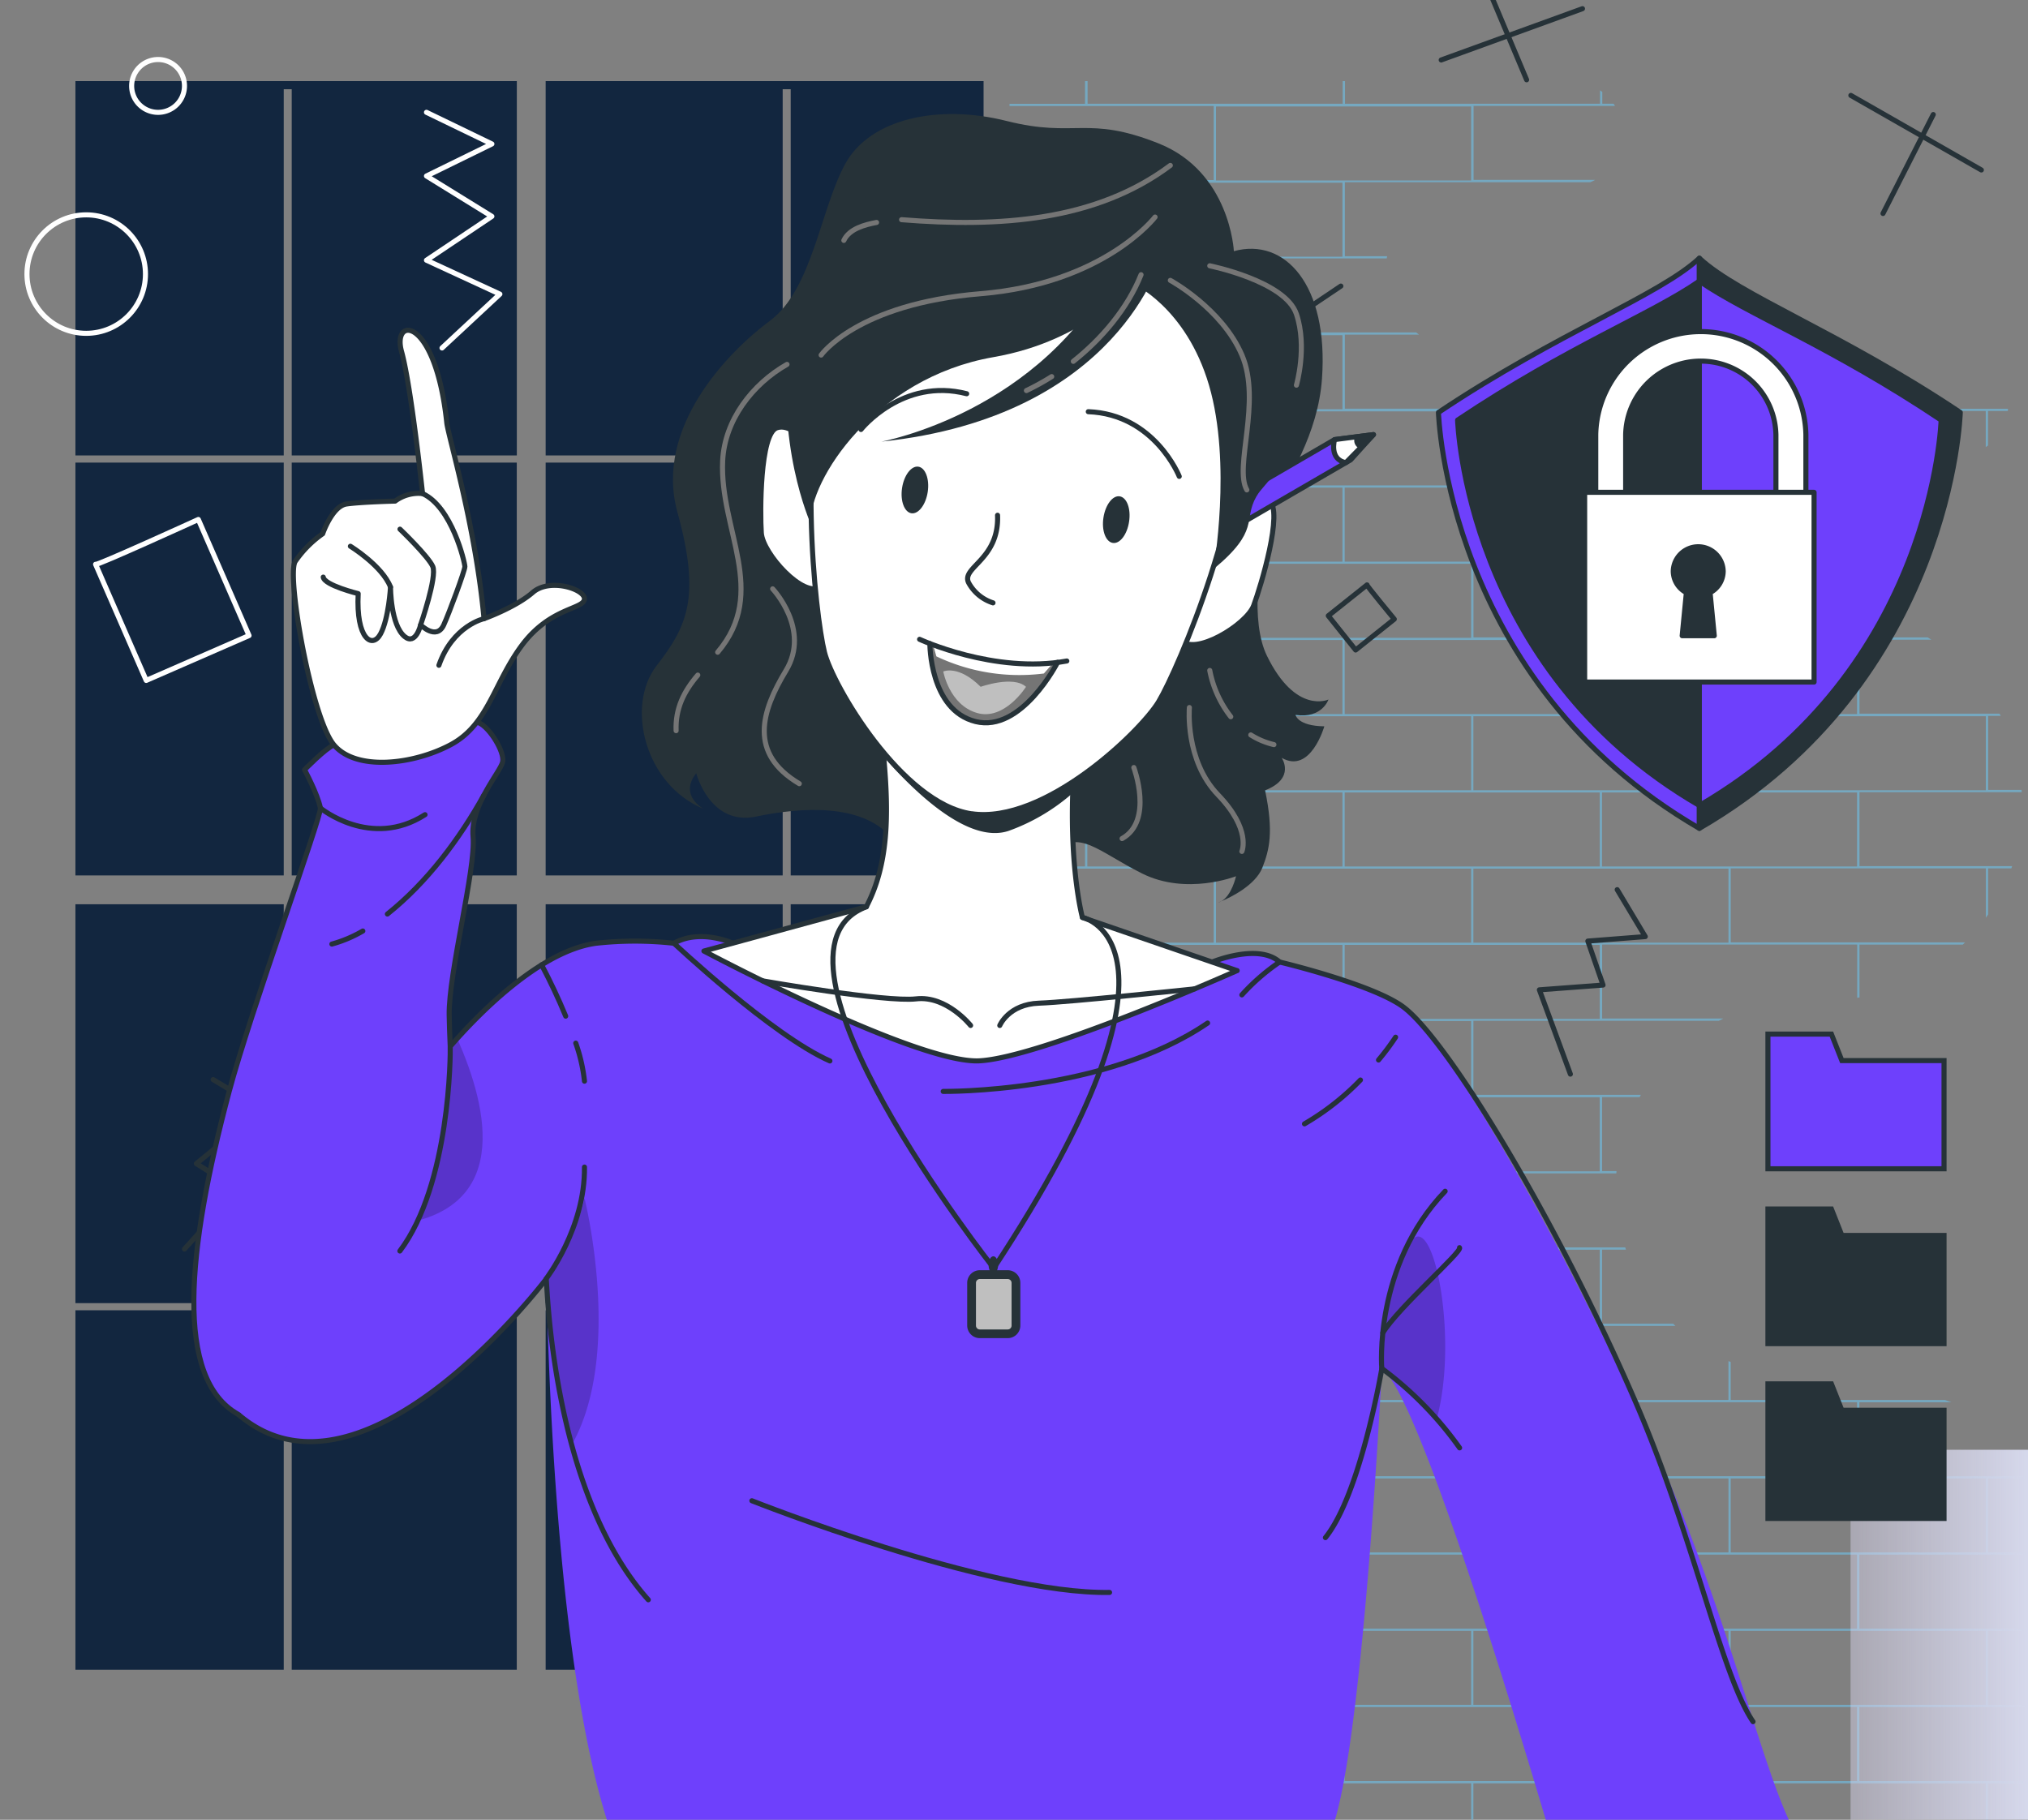 <svg xmlns="http://www.w3.org/2000/svg" xmlns:xlink="http://www.w3.org/1999/xlink" width="400" height="359" viewBox="0 0 400 359">
  <rect x="0" y="0" width="400" height="359" fill="#808080" stroke="none"/>
  <defs>
    <clipPath id="clip-path">
      <rect id="Rectángulo_388535" data-name="Rectángulo 388535" width="400" height="359" transform="translate(180 10577)" fill="#fff"/>
    </clipPath>
    <linearGradient id="linear-gradient" y1="0.488" x2="0.89" y2="0.487" gradientUnits="objectBoundingBox">
      <stop offset="0" stop-color="#e8e4ff" stop-opacity="0.471"/>
      <stop offset="1" stop-color="#e5e8ff"/>
    </linearGradient>
  </defs>
  <g id="Enmascarar_grupo_1090668" data-name="Enmascarar grupo 1090668" transform="translate(-180 -10577)" clip-path="url(#clip-path)">
    <g id="_22917188086832_Convertido_" data-name="22917188086832 [Convertido]" transform="translate(195 10671.001)">
      <g id="Desk" transform="translate(10.785 375.942)">
        <path id="Trazado_818347" data-name="Trazado 818347" d="M365.331,439.772c0,.12-78.969.222-176.352.222s-176.369-.1-176.369-.222,78.952-.222,176.369-.222S365.331,439.653,365.331,439.772Z" transform="translate(-12.61 -439.55)" fill="#263238"/>
      </g>
      <g id="Character" transform="translate(24.281 -3.047)">
        <g id="Grupo_1072210" data-name="Grupo 1072210" transform="translate(159.834 -74.953)" opacity="0.84">
          <path id="Trazado_827885" data-name="Trazado 827885" d="M42.867,55.033V59.5H27.97v.438H68.246v14.6H27.97v.45h14.9v14.6H27.97v.438H68.246v14.6H27.97v.438h14.9v14.6H27.97v.438H68.246v14.6H27.97v.45h14.9v14.6H27.97v.45H68.246v14.6H27.97v.45h14.9v14.6H27.97v.438H68.246v14.6H27.97v.45h14.9v14.6H27.97v.438H68.246v14.6H27.97v.438h14.9v14.6H27.97v.45H68.246v14.6H27.97v.45h14.9v14.6H27.97v.45H68.246v14.6H27.97v.45h14.9v14.6H27.97v.438H68.246v14.6H27.97v.45h14.9v14.6H27.97v.45H68.246v14.6H27.97v.45h14.9v14.6H27.97v.438H68.246v14.6H27.97v.438h14.9v14.6H27.97v.45H68.246v14.6H27.97v.45h14.9v14.6H27.97v.438H68.246v14.6H27.97v.45h14.9v14.6H27.97v.45H68.246v14.6H27.97v.438h14.9v14.6H27.97v.438H68.246V486.3h.438V481.11H119V486.3h.438V481.11h50.32V486.3h.438V481.11h44.091c.4-.15.8-.288,1.2-.438h-19.9v-14.6h44.954c.175-.15.35-.3.525-.438h-20.1v-14.6h33.91c.113-.15.213-.3.325-.45h-8.856v-14.6h17.636c.075-.15.138-.3.213-.45H220.97v-14.6h48.544c.038-.15.088-.3.125-.438h-23.29v-14.6h25.792c0-.15.025-.3.038-.45h-.45v-14.6h.388l-.038-.45H246.349v-14.6h23.115a4.464,4.464,0,0,0-.125-.438H220.958v-14.6h42.928c-.075-.15-.138-.3-.213-.438H246.337v-14.6h8.393l-.338-.45H220.97V330.7h19.35c-.175-.15-.363-.3-.55-.45H195.591v-14.6h18.162l-1.276-.45H170.213v-7.492a4.668,4.668,0,0,1-.438-.2v7.68h-50.32v-14.6H159.33c-.163-.15-.313-.288-.463-.438H144.846v-14.6h4.716l-.15-.45H119.467v-14.6H147.66c0-.15.025-.3.038-.45h-2.852v-14.6h7.4c.088-.15.163-.3.25-.45H119.467v-14.6h48.394l.9-.45h-23.9v-14.6h50.308v10.507l.45-.075V225.368h20.376c.15-.15.3-.3.45-.438H170.225v-14.6h50.32v9.731l.45-.638v-9.093h4.578c.05-.15.1-.3.15-.438H195.616V195.3h32c0-.15-.013-.3-.025-.45H221v-14.6h2.477a4.882,4.882,0,0,0-.238-.438H195.616v-14.6h14.172l-.713-.45H170.237v-6.579c-.15-.063-.3-.113-.438-.175v6.754h-50.32v-14.6h42.315l-.188-.45H144.859v-14.6h18.662c.113-.15.225-.3.35-.45H119.479v-14.6H169.8v10.157c.15-.063.3-.125.438-.175v-9.981h25.542c.025-.15.038-.3.05-.438h-.213v-3.2a9.311,9.311,0,0,0-.45-1.451v4.653H144.858V108.355h-.438v11.282H94.113v-14.6h14.634c-.188-.15-.375-.288-.563-.438H68.734v-14.6h33.659c.013-.15.038-.3.063-.438H94.113v-14.6h48.431c.325-.138.625-.288.938-.45H119.5v-14.6H147.4c-.1-.15-.188-.3-.288-.438h-2.226V57.159c-.15-.113-.288-.213-.438-.325v2.652H94.138V55.02h-.45v4.465H43.367V55.02h-.45ZM204.3,120.1c-.025-.15-.038-.3-.05-.438h20.663a2.464,2.464,0,0,1-.05.438h-3.89v6.8c-.15.113-.3.225-.45.325V120.1H204.285ZM43.317,466h50.32v14.6H43.317V466Zm50.758,0h50.308v14.6H94.076V466Zm50.758,0h50.308v14.6H144.833V466ZM68.7,450.965h50.32v14.6H68.7v-14.6Zm50.758,0h50.32v14.6h-50.32v-14.6Zm50.758,0h50.32v14.6h-50.32v-14.6ZM43.318,435.93h50.32v14.6H43.318v-14.6Zm50.758,0h50.308v14.6H94.076v-14.6Zm50.758,0h50.308v14.6H144.834v-14.6Zm50.758,0h50.32v14.6h-50.32v-14.6ZM68.7,420.9h50.32v14.6H68.7V420.9Zm50.758,0h50.32v14.6h-50.32V420.9Zm50.758,0h50.32v14.6h-50.32V420.9ZM43.318,405.861h50.32v14.6H43.318v-14.6Zm50.758,0h50.308v14.6H94.076v-14.6Zm50.758,0h50.308v14.6H144.834v-14.6Zm50.758,0h50.32v14.6h-50.32v-14.6ZM68.7,390.826h50.32v14.6H68.7v-14.6Zm50.758,0h50.32v14.6h-50.32v-14.6Zm50.758,0h50.32v14.6h-50.32v-14.6Zm50.758,0h50.308v14.6h-50.32v-14.6h0ZM43.318,375.779h50.32v14.6H43.318v-14.6Zm50.758,0h50.308v14.6H94.076v-14.6Zm50.758,0h50.308v14.6H144.834v-14.6Zm50.758,0h50.32v14.6h-50.32v-14.6ZM68.7,360.744h50.32v14.6H68.7v-14.6Zm50.758,0h50.32v14.6h-50.32v-14.6Zm50.758,0h50.32v14.6h-50.32v-14.6Zm-126.9-15.035h50.32v14.6H43.318v-14.6Zm50.758,0h50.308v14.6H94.076v-14.6Zm50.758,0h50.308v14.6H144.834v-14.6Zm50.758,0h50.32v14.6h-50.32v-14.6ZM68.7,330.674h50.32v14.6H68.7v-14.6Zm50.758,0h50.32v14.6h-50.32v-14.6Zm50.758,0h50.32v14.6h-50.32v-14.6ZM43.318,315.64h50.32v14.6H43.318v-14.6Zm50.758,0h50.308v14.6H94.076v-14.6Zm50.758,0h50.308v14.6H144.834v-14.6ZM68.7,300.592h50.32v14.6H68.7v-14.6ZM43.318,285.558h50.32v14.6H43.318v-14.6Zm50.758,0h50.308v14.6H94.076v-14.6ZM68.7,270.523h50.32v14.6H68.7v-14.6ZM43.318,255.488h50.32v14.6H43.318v-14.6Zm50.758,0h50.308v14.6H94.076v-14.6ZM68.7,240.453h50.32v14.6H68.7v-14.6ZM43.318,225.418h50.32v14.6H43.318v-14.6Zm50.758,0h50.308v14.6H94.076v-14.6ZM68.7,210.384h50.32v14.6H68.7v-14.6Zm50.758,0h50.32v14.6h-50.32v-14.6ZM43.318,195.349h50.32v14.6H43.318v-14.6Zm50.758,0h50.308v14.6H94.076v-14.6Zm50.758,0h50.308v14.6H144.834v-14.6ZM68.7,180.314h50.32v14.6H68.7v-14.6Zm50.758,0h50.32v14.6h-50.32v-14.6Zm50.758,0h50.32v14.6h-50.32v-14.6Zm-126.9-15.035h50.32v14.6H43.318v-14.6Zm50.758,0h50.308v14.6H94.076v-14.6Zm50.758,0h50.308v14.6H144.834v-14.6ZM68.7,150.245h50.32v14.6H68.7v-14.6ZM43.318,135.21h50.32v14.6H43.318v-14.6Zm50.758,0h50.308v14.6H94.076v-14.6ZM68.7,120.175h50.32v14.6H68.7v-14.6ZM43.318,105.14h50.32v14.6H43.318v-14.6Zm0-30.082h50.32v14.6H43.318v-14.6ZM68.7,60.023h50.32v14.6H68.7Z" transform="translate(-27.97 -55.02)" fill="#73afcc" fill-rule="evenodd"/>
          <rect id="Rectángulo_387137" data-name="Rectángulo 387137" width="39" height="179" transform="translate(165.885 269.999)" fill="url(#linear-gradient)"/>
        </g>
      </g>
      <g id="Grupo_1084884" data-name="Grupo 1084884" transform="translate(-0.123 -78)">
        <rect id="Rectángulo_375513" data-name="Rectángulo 375513" width="41.088" height="81.441" transform="translate(0 75.257)" fill="#12263f"/>
        <rect id="Rectángulo_375514" data-name="Rectángulo 375514" width="44.39" height="81.441" transform="translate(42.662 75.257)" fill="#12263f"/>
        <rect id="Rectángulo_375515" data-name="Rectángulo 375515" width="44.39" height="78.687" transform="translate(42.662 162.385)" fill="#12263f"/>
        <path id="Trazado_818258" data-name="Trazado 818258" d="M108.44,73.846h46.75V1.6h1.582V73.846h38.043V0H108.44Z" transform="translate(-15.692)" fill="#12263f"/>
        <rect id="Rectángulo_375516" data-name="Rectángulo 375516" width="38.043" height="81.441" transform="translate(141.08 75.257)" fill="#12263f"/>
        <rect id="Rectángulo_375517" data-name="Rectángulo 375517" width="38.043" height="78.687" transform="translate(141.08 162.385)" fill="#12263f"/>
        <rect id="Rectángulo_375518" data-name="Rectángulo 375518" width="41.088" height="78.687" transform="translate(0 162.385)" fill="#12263f"/>
        <rect id="Rectángulo_375519" data-name="Rectángulo 375519" width="46.75" height="78.687" transform="translate(92.748 162.385)" fill="#12263f"/>
        <rect id="Rectángulo_375520" data-name="Rectángulo 375520" width="41.088" height="70.912" transform="translate(0 242.483)" fill="#12263f"/>
        <rect id="Rectángulo_375521" data-name="Rectángulo 375521" width="38.043" height="70.912" transform="translate(141.08 242.483)" fill="#12263f"/>
        <path id="Trazado_818259" data-name="Trazado 818259" d="M41.088,73.846V1.6h1.574V73.846h44.4V0H0V73.846Z" fill="#12263f"/>
        <rect id="Rectángulo_375522" data-name="Rectángulo 375522" width="46.75" height="70.912" transform="translate(92.748 242.483)" fill="#12263f"/>
        <rect id="Rectángulo_375523" data-name="Rectángulo 375523" width="44.39" height="70.912" transform="translate(42.662 242.483)" fill="#12263f"/>
        <rect id="Rectángulo_375524" data-name="Rectángulo 375524" width="46.75" height="81.441" transform="translate(92.748 75.257)" fill="#12263f"/>
      </g>
    </g>
    <g id="_4264701" data-name="4264701" transform="translate(98.968 10391.982)">
      <g id="Doodles" transform="translate(35.398 151.549)">
        <g id="Grupo_1096518" data-name="Grupo 1096518" transform="translate(0)">
          <path id="Trazado_837290" data-name="Trazado 837290" d="M44.135,269.522,32.49,244.72H75.421Z" transform="translate(-32.49 -97.718)" fill="none" stroke="#263238" stroke-linecap="round" stroke-linejoin="round" stroke-width="1"/>
          <path id="Trazado_837291" data-name="Trazado 837291" d="M182.154,136.79l5.38,14.465-24.094-2Z" transform="translate(14.916 -136.79)" fill="none" stroke="#263238" stroke-linecap="round" stroke-linejoin="round" stroke-width="1"/>
          <path id="Trazado_837292" data-name="Trazado 837292" d="M181.75,27.75l12.9,6.238-12.9,6.32,12.9,7.968-12.9,8.649,14.478,6.687L184.815,74.236" transform="translate(-51.997 27.879)" fill="none" stroke="#fff" stroke-linecap="round" stroke-linejoin="round" stroke-width="1"/>
          <circle id="Elipse_11089" data-name="Elipse 11089" cx="11.686" cy="11.686" r="11.686" transform="translate(50.953 75.853)" fill="none" stroke="#fff" stroke-linecap="round" stroke-linejoin="round" stroke-width="1"/>
          <g id="Grupo_1096620" data-name="Grupo 1096620" transform="translate(0 -80)">
            <line id="Línea_3975" data-name="Línea 3975" x2="25.742" y2="14.71" transform="translate(410.692 132.292)" fill="none" stroke="#263238" stroke-linecap="round" stroke-linejoin="round" stroke-width="1"/>
            <line id="Línea_3976" data-name="Línea 3976" x1="9.915" y2="19.518" transform="translate(417.034 136.065)" fill="none" stroke="#263238" stroke-linecap="round" stroke-linejoin="round" stroke-width="1"/>
          </g>
          <line id="Línea_3977" data-name="Línea 3977" x1="27.867" y2="10.12" transform="translate(329.893 35.181)" fill="none" stroke="#263238" stroke-linecap="round" stroke-linejoin="round" stroke-width="1"/>
          <line id="Línea_3978" data-name="Línea 3978" x1="8.485" y1="20.185" transform="translate(338.256 29.025)" fill="none" stroke="#263238" stroke-linecap="round" stroke-linejoin="round" stroke-width="1"/>
          <path id="Trazado_837294" data-name="Trazado 837294" d="M101.13,241.039c-.191.5,20.267-8.84,20.267-8.84l10,22.9-20.28,8.853-9.984-22.9Z" transform="translate(-36.642 -96.25)" fill="none" stroke="#fff" stroke-linecap="round" stroke-linejoin="round" stroke-width="1"/>
          <path id="Trazado_837295" data-name="Trazado 837295" d="M309.227,216.17c-.218-.027,5.394,6.756,5.394,6.756l-7.627,6.088-5.393-6.756,7.641-6.088Z" transform="translate(6.024 -67.316)" fill="none" stroke="#263238" stroke-linecap="round" stroke-linejoin="round" stroke-width="1"/>
          <path id="Trazado_837296" data-name="Trazado 837296" d="M35.259,170.9a5.21,5.21,0,1,1-5.2-5.217A5.2,5.2,0,0,1,35.259,170.9Z" transform="translate(46.761 -120.471)" fill="none" stroke="#fff" stroke-linecap="round" stroke-linejoin="round" stroke-width="1"/>
          <path id="Trazado_837298" data-name="Trazado 837298" d="M316.68,262.32l5.543,9.262-11.332.885,3,8.676-12.558.94,6.115,16.63" transform="translate(47.926 -53.346)" fill="none" stroke="#263238" stroke-linecap="round" stroke-linejoin="round" stroke-width="1"/>
          <path id="Trazado_837299" data-name="Trazado 837299" d="M98.362,317.73l9.779,5.9L95.053,334.306l8.2,5.176L92.71,351.154" transform="translate(-10.69 -71.287)" fill="none" stroke="#263238" stroke-linecap="round" stroke-linejoin="round" stroke-width="1"/>
          <path id="Trazado_837300" data-name="Trazado 837300" d="M306.479,107.144l-8.049-8.09,15.3-7.178-6.687-7.014L320.1,76.09" transform="translate(-9.996 13.817)" fill="none" stroke="#263238" stroke-linecap="round" stroke-linejoin="round" stroke-width="1"/>
          <g id="Grupo_1096621" data-name="Grupo 1096621" transform="translate(246.463 15.932)">
            <path id="Trazado_837424" data-name="Trazado 837424" d="M134.351,68.47C126.487,75.8,106.36,83.2,82.89,98.9c0,0,1.466,53.056,51.461,82.052Z" fill="#6e40fc" stroke="#263238" stroke-linecap="round" stroke-linejoin="round" stroke-width="1"/>
            <path id="Trazado_837425" data-name="Trazado 837425" d="M163.25,68.47C171.114,75.8,191.241,83.2,214.711,98.9c0,0-1.466,53.056-51.461,82.052Z" transform="translate(-28.899)" fill="#263238" stroke="#263238" stroke-linecap="round" stroke-linejoin="round" stroke-width="1"/>
            <path id="Trazado_837426" data-name="Trazado 837426" d="M136.473,75.53c-9.49,6.59-25.942,12.865-47.683,27.415,0,0,1.358,49.162,47.683,76.033,46.325-26.871,47.689-76.033,47.689-76.033C162.415,88.4,146.04,82.12,136.473,75.53Z" transform="translate(-2.122 -2.539)" fill="#263238" stroke="#263238" stroke-linecap="round" stroke-linejoin="round" stroke-width="1"/>
            <path id="Trazado_837427" data-name="Trazado 837427" d="M210.929,102.945C189.182,88.4,172.807,82.12,163.24,75.53V178.984c46.325-26.87,47.689-76.033,47.689-76.033Z" transform="translate(-28.895 -2.539)" fill="#6e40fc" stroke="#263238" stroke-linecap="round" stroke-linejoin="round" stroke-width="1"/>
            <g id="Grupo_1096543" data-name="Grupo 1096543" transform="translate(111.726 82.987)">
              <path id="Trazado_837428" data-name="Trazado 837428" d="M169.833,130.709H134.292a2.921,2.921,0,0,1-2.952-2.895V111.427a20.727,20.727,0,0,1,41.446,0v16.387A2.925,2.925,0,0,1,169.833,130.709Zm-32.589-5.783h29.631v-13.5a14.822,14.822,0,0,0-29.637,0v13.5Z" transform="translate(-129.15 -91.14)" fill="#fff" stroke="#263238" stroke-linecap="round" stroke-linejoin="round" stroke-width="1"/>
              <rect id="Rectángulo_388549" data-name="Rectángulo 388549" width="45.25" height="37.43" transform="translate(0 31.673)" fill="#fff" stroke="#263238" stroke-linecap="round" stroke-linejoin="round" stroke-width="1"/>
              <path id="Trazado_837429" data-name="Trazado 837429" d="M165.059,162.162a4.926,4.926,0,0,0-9.849,0,4.805,4.805,0,0,0,2.587,4.246l-.826,8.5H163.3l-.826-8.5a4.8,4.8,0,0,0,2.587-4.246Z" transform="translate(-137.734 -114.947)" fill="#263238" stroke="#263238" stroke-linecap="round" stroke-linejoin="round" stroke-width="1"/>
            </g>
          </g>
          <g id="Grupo_1096622" data-name="Grupo 1096622" transform="translate(394.338 237.469)">
            <path id="Trazado_837586" data-name="Trazado 837586" d="M169.68,286h34.735V264.654H184.263L182.2,259.43H169.68Z" transform="translate(-169.68 -259.43)" fill="#6e40fc" stroke="#263238" stroke-miterlimit="10" stroke-width="1"/>
            <path id="Trazado_837587" data-name="Trazado 837587" d="M169.68,305.933h34.735V284.587H184.263L182.2,279.38H169.68Z" transform="translate(-169.68 -244.87)" fill="#263238" stroke="#263238" stroke-miterlimit="10" stroke-width="1"/>
            <path id="Trazado_837588" data-name="Trazado 837588" d="M169.68,325.873h34.735V304.527H184.263L182.2,299.32H169.68Z" transform="translate(-169.68 -230.317)" fill="#263238" stroke="#263238" stroke-miterlimit="10" stroke-width="1"/>
          </g>
        </g>
      </g>
      <g id="Character-2" data-name="Character" transform="translate(119.266 207.518)">
        <g id="Grupo_1096539" data-name="Grupo 1096539">
          <g id="Grupo_1096530" data-name="Grupo 1096530" transform="translate(6.871 162.263)">
            <path id="Trazado_837335" data-name="Trazado 837335" d="M329.927,520.9c6.96-8.622,11.128-93.369,11.128-93.369C350.221,434.073,379.39,537.2,379.39,537.2a121.671,121.671,0,0,0,22.759-5.68,92.838,92.838,0,0,0,21.506-10.664c-6.618-9.759-12.648-39.806-26.76-73.012-17.259-40.611-43-85.127-51.538-91.581-5.966-4.508-24.448-8.908-24.448-8.908-4.195-3.786-13.307,0-13.307,0-49.359,12.558-94.524-3.7-94.524-3.7s-6.4-2.956-11.645,0a69.91,69.91,0,0,0-15.363,0c-11.3,1.553-23.645,14.465-28.738,20.335-1.525,1.757-43.38,50.245-43.38,50.245s-1.457,19.776,1.607,22.392c24.53,21.016,60.678-26.736,60.678-26.736.232.1.79,101.6,20.144,123.279,0,0,13.715,6.265,67.052,1.362,52.914-4.862,66.534-13.62,66.534-13.62Z" transform="translate(-113.606 -342.336)" fill="#6e40fc"/>
            <g id="Grupo_1096529" data-name="Grupo 1096529" transform="translate(17.222 20.096)">
              <path id="Trazado_837336" data-name="Trazado 837336" d="M140.347,394.041c-8.213.722-12.462-1.239-14.1-4.726h0c11.822-13.688,25.619-29.678,26.478-30.673.409-.477.872-.994,1.362-1.553C160.219,370.819,165.313,391.862,140.347,394.041Z" transform="translate(-126.25 -357.09)" opacity="0.2"/>
              <path id="Trazado_837337" data-name="Trazado 837337" d="M164.613,428.929a166.5,166.5,0,0,1-5.053-32.77s5.938-7.777,7.586-15.949C167.146,380.21,174.855,410.951,164.613,428.929Z" transform="translate(-114.191 -348.72)" opacity="0.2"/>
              <path id="Trazado_837338" data-name="Trazado 837338" d="M291.418,421.791a65.018,65.018,0,0,0-10.828-9.983s.586-19.518,6.034-25.429c4.386-4.753,9.057,19.926,4.794,35.412Z" transform="translate(-70.377 -346.703)" opacity="0.2"/>
            </g>
          </g>
          <path id="Trazado_837339" data-name="Trazado 837339" d="M272.43,438.259c6.96-8.622,11.128-33.369,11.128-33.369a69.9,69.9,0,0,1,15.336,15.663" transform="translate(-49.238 -157.427)" fill="none" stroke="#263238" stroke-linecap="round" stroke-linejoin="round" stroke-width="1"/>
          <path id="Trazado_837340" data-name="Trazado 837340" d="M414.269,497.21c-6.263-9.235-11.649-36.27-22.935-62.518-15.288-35.556-37.081-71.7-45.985-78.43-5.966-4.508-24.448-8.908-24.448-8.908-4.195-3.786-13.307,0-13.307,0-49.359,12.558-94.524-3.7-94.524-3.7s-6.4-2.956-11.645,0a69.911,69.911,0,0,0-15.364,0c-11.3,1.553-23.645,14.465-28.738,20.335-1.525,1.757-43.38,50.245-43.38,50.245s-1.457,19.776,1.607,22.392c24.53,21.016,60.678-26.736,60.678-26.736.232.1.79,41.6,20.144,63.279" transform="translate(-106.739 -180.072)" fill="none" stroke="#263238" stroke-linecap="round" stroke-linejoin="round" stroke-width="1"/>
          <g id="Grupo_1096531" data-name="Grupo 1096531" transform="translate(88.364)">
            <path id="Trazado_837341" data-name="Trazado 837341" d="M257.534,337.22c-.409.163-.654.259-.654.259A2.727,2.727,0,0,0,257.534,337.22Z" transform="translate(-143.232 -181.924)" fill="#263238"/>
            <path id="Trazado_837342" data-name="Trazado 837342" d="M302.41,341.736c5.189.763,6.456-3.037,6.456-3.037s-6.456,3.037-12.149-8.649c-3.242-6.66-1.648-18.891.327-28.18,3.991-6.579,9.779-15.663,10.542-26.464,1.321-18.523-7.341-27.908-17.379-25.156,0,0-.736-15.65-14.86-21.261s-16.371-.994-29.923-4.413-26.941-.436-31.83,8.376-6.524,24.816-14.86,31-22.882,21.111-18.278,37.8,2,22.391-4.113,30.278-2.384,23.413,9.262,28.235c0,0-4.917-2.629-1.444-7.028,0,0,2.7,10.46,11.809,8.553s20.621-2.547,26.491,3.909,27.39,8.2,32.239,3.269,8.608-.354,17.393,4.045,18.537.545,18.537.545-.817,3.8-2.915,4.944c1.784-.749,6.728-3.119,8.118-6.647,1.362-3.473,2.261-6.974.531-15.241,6.088-2.384,3.269-6.415,3.269-6.415,5.707,3.3,8.417-6.211,8.417-6.211-5.285-.068-5.68-2.247-5.68-2.247Z" transform="translate(-173.438 -223.201)" fill="#263238"/>
          </g>
          <g id="Grupo_1096532" data-name="Grupo 1096532" transform="translate(100.61 104.602)">
            <path id="Trazado_837343" data-name="Trazado 837343" d="M287.6,364.369s-38.45,17.121-50.789,17.8c-12.34.708-54.385-21.656-54.385-21.656l32.035-8.744c4.358-8.322,4.467-18.088,3.432-29.542-.34-3.555-.763-6.905-1.226-9.9-1.09-7.26-2.3-12.326-2.3-12.326l45.273,1.866a78.713,78.713,0,0,0-2.329,8.785,109.834,109.834,0,0,0-2.138,18.673c-.518,15.663,1.907,24.571,1.907,24.571L287.6,364.382Z" transform="translate(-182.43 -300)" fill="#fff" stroke="#263238" stroke-linecap="round" stroke-linejoin="round" stroke-width="1"/>
            <path id="Trazado_837344" data-name="Trazado 837344" d="M190.94,348.75S215.184,353,221.2,352.3s10.746,5.244,10.746,5.244" transform="translate(-179.349 -282.352)" fill="#fff" stroke="#263238" stroke-linecap="round" stroke-linejoin="round" stroke-width="1"/>
            <path id="Trazado_837345" data-name="Trazado 837345" d="M263.706,349.91s-24.68,2.615-30.686,2.819-7.75,4.4-7.75,4.4" transform="translate(-166.921 -281.932)" fill="#fff" stroke="#263238" stroke-linecap="round" stroke-linejoin="round" stroke-width="1"/>
            <path id="Trazado_837346" data-name="Trazado 837346" d="M248.223,307.82a109.834,109.834,0,0,0-2.138,18.673,39.042,39.042,0,0,1-12.68,7.491c-7.614,2.52-17.733-6.769-24.6-14.574-.341-3.555-.763-6.905-1.226-9.9l40.643-1.675Z" transform="translate(-173.325 -297.169)" fill="#263238"/>
          </g>
          <g id="Grupo_1096535" data-name="Grupo 1096535" transform="translate(95.11 5.316)">
            <g id="Grupo_1096533" data-name="Grupo 1096533" transform="translate(16.709 56.432)">
              <path id="Trazado_837347" data-name="Trazado 837347" d="M200.889,273.267s-3.732-5.734-7.069-4.576-3.323,16.7-3.051,20.743,8.39,13.075,11.8,10.6" transform="translate(-190.66 -268.537)" fill="#fff" stroke="#263238" stroke-linecap="round" stroke-linejoin="round" stroke-width="1"/>
              <path id="Trazado_837348" data-name="Trazado 837348" d="M260.816,281.65s5.23-4.413,8.09-2.343-1.634,16.943-3.051,20.743-11.809,10.106-14.356,6.756" transform="translate(-168.635 -264.838)" fill="#fff" stroke="#263238" stroke-linecap="round" stroke-linejoin="round" stroke-width="1"/>
            </g>
            <path id="Trazado_837349" data-name="Trazado 837349" d="M229.582,357.519c-13.729-2.016-27.349-25.293-28.984-31.844-1.825-7.287-5.843-43.23,1.989-62.939,8.812-22.133,27.24-31.462,45.205-28.82s32.92,16.9,34.977,40.629c1.825,21.125-12.394,54.385-16.249,60.828-3.459,5.8-22.473,24.257-36.938,22.133Z" transform="translate(-171.318 -224.796)" fill="#fff" stroke="#263238" stroke-linecap="round" stroke-linejoin="round" stroke-width="1"/>
            <path id="Trazado_837350" data-name="Trazado 837350" d="M245.371,283.546c-.368,2.547-1.811,4.44-3.214,4.222s-2.234-2.438-1.852-4.971,1.811-4.44,3.214-4.222S245.753,281.013,245.371,283.546Z" transform="translate(-156.012 -208.477)" fill="#263238"/>
            <path id="Trazado_837351" data-name="Trazado 837351" d="M211.144,278.5c-.381,2.547.463,4.767,1.852,4.971s2.833-1.689,3.214-4.222-.463-4.767-1.852-4.971S211.526,275.963,211.144,278.5Z" transform="translate(-166.568 -210.033)" fill="#263238"/>
            <path id="Trazado_837352" data-name="Trazado 837352" d="M240.33,303.6s-7.11,13.947-16.181,11.672c-8.921-2.247-8.989-14.928-8.989-15.35,0,0,.449.191,1.28.49a54.366,54.366,0,0,0,11.087,2.847,61,61,0,0,0,11.06.449c1.1-.054,1.757-.1,1.757-.1Z" transform="translate(-165.081 -200.743)" fill="#757575"/>
            <path id="Trazado_837353" data-name="Trazado 837353" d="M226.519,281.31c.354,8.758-7.164,10.242-5.72,13.28a8.329,8.329,0,0,0,4.822,4" transform="translate(-163.107 -207.48)" fill="#fff" stroke="#263238" stroke-linecap="round" stroke-linejoin="round" stroke-width="1"/>
            <path id="Trazado_837354" data-name="Trazado 837354" d="M215.15,299.9s-.082,13.1,9,15.377S240.334,303.6,240.334,303.6" transform="translate(-165.085 -200.75)" fill="none" stroke="#263238" stroke-linecap="round" stroke-linejoin="round" stroke-width="1"/>
            <path id="Trazado_837355" data-name="Trazado 837355" d="M205.17,270.935s8.186-10.324,20.852-7.055" transform="translate(-168.698 -214.022)" fill="none" stroke="#263238" stroke-linecap="round" stroke-linejoin="round" stroke-width="1"/>
            <path id="Trazado_837356" data-name="Trazado 837356" d="M256.028,279.072s-4.862-12.258-17.938-12.762" transform="translate(-156.78 -212.91)" fill="none" stroke="#263238" stroke-linecap="round" stroke-linejoin="round" stroke-width="1"/>
            <g id="Grupo_1096534" data-name="Grupo 1096534" transform="translate(110.348 57.921)">
              <path id="Trazado_837357" data-name="Trazado 837357" d="M286.623,269.63l-2.547,2.806-1.961,2.179L259.41,287.8l.94-6.361,18.591-10.814,4.018-.518Z" transform="translate(-259.41 -269.63)" fill="#6e40fc" stroke="#263238" stroke-linecap="round" stroke-linejoin="round" stroke-width="1"/>
              <path id="Trazado_837358" data-name="Trazado 837358" d="M276.032,275.16c-3.364-.626-2.234-4.549-2.234-4.549l7.682-.981Z" transform="translate(-254.267 -269.63)" fill="#fff" stroke="#263238" stroke-linecap="round" stroke-linejoin="round" stroke-width="1"/>
              <path id="Trazado_837359" data-name="Trazado 837359" d="M280.394,269.63l-2.533,2.806a1.692,1.692,0,0,1-1.117-2.329l3.664-.477Z" transform="translate(-253.181 -269.63)" fill="#263238"/>
            </g>
            <path id="Trazado_837360" data-name="Trazado 837360" d="M262.55,255.17s-8.622,11.318-27.336,14.574c-23.44,4.086-36.379,24.353-36.053,32.811,0,0-7.205-15.881-4-37.306,4.644-31.108,33.669-40,54.78-37.837s31.285,23.318,31.285,23.318,15.84,12.34,13.552,27.894c-2.193,14.887-5.816,15.3-7.723,18.66-2.642,4.672.831,6.619-8.431,14.274,0,0,3.664-20.771-.885-36.27s-15.159-20.131-15.159-20.131Z" transform="translate(-172.619 -227.104)" fill="#263238"/>
            <path id="Trazado_837361" data-name="Trazado 837361" d="M263.363,243.85s-8.267,31.558-55.243,36.5c0,0,31.653-5.72,46.281-34.65l8.962-1.852Z" transform="translate(-167.63 -221.041)" fill="#263238"/>
            <path id="Trazado_837362" data-name="Trazado 837362" d="M224.458,307.018s6.456-2.3,8.948,0c0,0-4.249,6.769-9.7,5.148s-6.619-8.172-6.619-8.172,2.956-1.376,7.382,3.024Z" transform="translate(-164.383 -199.342)" fill="#bfbfbf"/>
            <path id="Trazado_837363" data-name="Trazado 837363" d="M239.305,303.648l-1.839,2.084a38.177,38.177,0,0,1-21.207-3.378l-.64-2.275a59.4,59.4,0,0,0,11.727,3.119,70.868,70.868,0,0,0,11.958.449Z" transform="translate(-164.915 -200.685)" fill="#fff"/>
            <path id="Trazado_837364" data-name="Trazado 837364" d="M213.66,299.28s14.764,6.878,29.038,4.277" transform="translate(-165.624 -200.975)" fill="none" stroke="#263238" stroke-linecap="round" stroke-linejoin="round" stroke-width="1"/>
            <path id="Trazado_837365" data-name="Trazado 837365" d="M265.267,238.12s-10.011,13.116-34.4,15.118S199.4,265.347,199.4,265.347" transform="translate(-170.787 -223.116)" fill="none" stroke="#757575" stroke-linecap="round" stroke-linejoin="round" stroke-width="1"/>
            <path id="Trazado_837366" data-name="Trazado 837366" d="M209.146,238.9c-2.275.422-5.38,1.239-6.456,3.541" transform="translate(-169.596 -222.833)" fill="none" stroke="#757575" stroke-linecap="round" stroke-linejoin="round" stroke-width="1"/>
            <path id="Trazado_837367" data-name="Trazado 837367" d="M264.06,230.64c-14.71,11.005-33.71,12.258-53.01,10.705" transform="translate(-166.569 -225.823)" fill="none" stroke="#757575" stroke-linecap="round" stroke-linejoin="round" stroke-width="1"/>
            <path id="Trazado_837368" data-name="Trazado 837368" d="M182.68,304.46c-2.765,3.228-4.44,6.619-4.277,10.964" transform="translate(-178.392 -199.1)" fill="none" stroke="#757575" stroke-linecap="round" stroke-linejoin="round" stroke-width="1"/>
            <path id="Trazado_837369" data-name="Trazado 837369" d="M198.095,259.46c-6.837,3.882-12.326,11.019-12.694,19.041-.627,13.579,9.112,25.837-.981,37.741" transform="translate(-176.21 -215.39)" fill="none" stroke="#757575" stroke-linecap="round" stroke-linejoin="round" stroke-width="1"/>
            <path id="Trazado_837370" data-name="Trazado 837370" d="M192.821,291.97s7.546,7.981,2.642,16.1-7.437,16.358,2.615,22.337" transform="translate(-173.769 -203.621)" fill="none" stroke="#757575" stroke-linecap="round" stroke-linejoin="round" stroke-width="1"/>
            <path id="Trazado_837371" data-name="Trazado 837371" d="M234.115,261.23a49.252,49.252,0,0,1-4.985,2.751" transform="translate(-160.024 -214.749)" fill="none" stroke="#757575" stroke-linecap="round" stroke-linejoin="round" stroke-width="1"/>
            <path id="Trazado_837372" data-name="Trazado 837372" d="M249.281,246.47c-2.683,6.7-7.763,12.653-13.361,17.093" transform="translate(-157.566 -220.093)" fill="none" stroke="#757575" stroke-linecap="round" stroke-linejoin="round" stroke-width="1"/>
            <path id="Trazado_837373" data-name="Trazado 837373" d="M249.97,247.29s10.2,5.557,14.124,14.737-1.607,22.133.967,26.6" transform="translate(-152.48 -219.796)" fill="none" stroke="#757575" stroke-linecap="round" stroke-linejoin="round" stroke-width="1"/>
            <path id="Trazado_837374" data-name="Trazado 837374" d="M261.62,313.13a14.95,14.95,0,0,0,4.563,1.907" transform="translate(-148.262 -195.961)" fill="none" stroke="#757575" stroke-linecap="round" stroke-linejoin="round" stroke-width="1"/>
            <path id="Trazado_837375" data-name="Trazado 837375" d="M255.68,303.79a21.417,21.417,0,0,0,4.141,9.125" transform="translate(-150.413 -199.342)" fill="none" stroke="#757575" stroke-linecap="round" stroke-linejoin="round" stroke-width="1"/>
            <path id="Trazado_837376" data-name="Trazado 837376" d="M252.742,309.16s-.94,10.379,5.666,17.243,4.685,11.141,4.685,11.141" transform="translate(-151.493 -197.398)" fill="none" stroke="#757575" stroke-linecap="round" stroke-linejoin="round" stroke-width="1"/>
            <path id="Trazado_837377" data-name="Trazado 837377" d="M245.3,317.85s3.95,10.515-2.315,14.015" transform="translate(-155.01 -194.252)" fill="none" stroke="#757575" stroke-linecap="round" stroke-linejoin="round" stroke-width="1"/>
            <path id="Trazado_837378" data-name="Trazado 837378" d="M255.68,245.18s14.9,3.01,17.093,9.52,0,14.029,0,14.029" transform="translate(-150.413 -220.56)" fill="none" stroke="#757575" stroke-linecap="round" stroke-linejoin="round" stroke-width="1"/>
          </g>
          <path id="Trazado_837379" data-name="Trazado 837379" d="M117.345,448.061c-12.626-7.014-10.188-32.239-1.811-63.729,4.113-15.472,18.278-54.44,17.992-55.9-.572-2.833-3.133-7.546-3.133-7.546s4.059-4.168,5.8-4.917c7.368-3.146,21.915-7.11,28.589-4.345,2.084.858,5.108,5.72,4.685,7.709s-6.4,8.526-5.829,14.778-4.862,26.941-4.713,35.181c.027,1.7.1,3.827.2,6.129.068,1.471-.014,27.24-9.929,40.4" transform="translate(-108.561 -191.527)" fill="#6e40fc" stroke="#263238" stroke-linecap="round" stroke-linejoin="round" stroke-width="1"/>
          <g id="Grupo_1096536" data-name="Grupo 1096536" transform="translate(19.631 42.65)">
            <path id="Trazado_837380" data-name="Trazado 837380" d="M153.232,272.773c.259,2.506,5.68,20.376,7.341,38.64,0,0,6.224-2.22,9.616-5.176s10.488-.6,10.188,1.376-6.8,1.634-12.326,9.044-6.633,15.609-13.961,19.572-18.728,5.339-23.127.068-9.357-33.233-7.641-36.148a21.693,21.693,0,0,1,5.434-5.489s1.866-5.462,4.7-5.87,9.589-.572,9.589-.572a7.766,7.766,0,0,1,5.407-1.485s-2.206-20.989-4.141-28.017S151.012,251.716,153.232,272.773Z" transform="translate(-122.974 -254.515)" fill="#fff" stroke="#263238" stroke-linecap="round" stroke-linejoin="round" stroke-width="1"/>
            <path id="Trazado_837381" data-name="Trazado 837381" d="M146.886,278.17c5.789,2.615,8.349,13.62,8.349,14.41s-3.078,9.1-4.168,11.5c-1.43,3.133-4.563,0-4.563,0s-.953,4.113-3.146,2.3c-2.792-2.3-2.792-9.752-2.792-9.752s-.34,6.2-1.961,9.221-4.876,1.021-4.413-7.941c0,0-6.66-1.634-6.892-3.255" transform="translate(-121.408 -245.951)" fill="none" stroke="#263238" stroke-linecap="round" stroke-linejoin="round" stroke-width="1"/>
            <path id="Trazado_837382" data-name="Trazado 837382" d="M139.143,293.849c-1.634-4.2-7.913-8.049-7.913-8.049" transform="translate(-119.986 -243.189)" fill="none" stroke="#263238" stroke-linecap="round" stroke-linejoin="round" stroke-width="1"/>
            <path id="Trazado_837383" data-name="Trazado 837383" d="M142.482,302.194s3.282-9.48,2.4-11.5-6.47-7.368-6.47-7.368" transform="translate(-117.386 -244.083)" fill="none" stroke="#263238" stroke-linecap="round" stroke-linejoin="round" stroke-width="1"/>
            <path id="Trazado_837384" data-name="Trazado 837384" d="M152.944,296.29s-6.156,1.335-8.894,9.194" transform="translate(-115.345 -239.391)" fill="none" stroke="#263238" stroke-linecap="round" stroke-linejoin="round" stroke-width="1"/>
          </g>
          <path id="Trazado_837385" data-name="Trazado 837385" d="M126.89,323.72s9.943,8.186,20.634,1.308" transform="translate(-101.926 -186.812)" fill="none" stroke="#263238" stroke-linecap="round" stroke-linejoin="round" stroke-width="1"/>
          <path id="Trazado_837386" data-name="Trazado 837386" d="M134.652,341.53a25.57,25.57,0,0,1-6.1,2.574" transform="translate(-101.325 -180.364)" fill="none" stroke="#263238" stroke-linecap="round" stroke-linejoin="round" stroke-width="1"/>
          <path id="Trazado_837387" data-name="Trazado 837387" d="M155.645,321.82c-4.862,8.73-11.223,17.243-19.055,23.495" transform="translate(-98.414 -187.499)" fill="none" stroke="#263238" stroke-linecap="round" stroke-linejoin="round" stroke-width="1"/>
          <path id="Trazado_837388" data-name="Trazado 837388" d="M178.08,343.3s19.409,18.224,30.768,23.222" transform="translate(-83.394 -179.723)" fill="none" stroke="#263238" stroke-linecap="round" stroke-linejoin="round" stroke-width="1"/>
          <path id="Trazado_837389" data-name="Trazado 837389" d="M163.87,357.77a33.132,33.132,0,0,1,1.716,7.5" transform="translate(-88.539 -174.485)" fill="none" stroke="#263238" stroke-linecap="round" stroke-linejoin="round" stroke-width="1"/>
          <path id="Trazado_837390" data-name="Trazado 837390" d="M158.92,346.43q2.615,4.944,4.753,10.12" transform="translate(-90.331 -178.59)" fill="none" stroke="#263238" stroke-linecap="round" stroke-linejoin="round" stroke-width="1"/>
          <path id="Trazado_837391" data-name="Trazado 837391" d="M217.08,368.344s31.762.436,52.151-13.484" transform="translate(-69.276 -175.538)" fill="none" stroke="#263238" stroke-linecap="round" stroke-linejoin="round" stroke-width="1"/>
          <path id="Trazado_837392" data-name="Trazado 837392" d="M267.78,346.02a40.959,40.959,0,0,0-7.45,6.483" transform="translate(-53.619 -178.739)" fill="none" stroke="#263238" stroke-linecap="round" stroke-linejoin="round" stroke-width="1"/>
          <path id="Trazado_837393" data-name="Trazado 837393" d="M280.432,363.11a50.97,50.97,0,0,1-11.032,8.649" transform="translate(-50.335 -172.552)" fill="none" stroke="#263238" stroke-linecap="round" stroke-linejoin="round" stroke-width="1"/>
          <path id="Trazado_837394" data-name="Trazado 837394" d="M283.484,356.91a48.865,48.865,0,0,1-3.364,4.495" transform="translate(-46.455 -174.796)" fill="none" stroke="#263238" stroke-linecap="round" stroke-linejoin="round" stroke-width="1"/>
          <path id="Trazado_837395" data-name="Trazado 837395" d="M159.56,397.785s7.736-10.038,7.586-22.065" transform="translate(-90.099 -167.987)" fill="none" stroke="#263238" stroke-linecap="round" stroke-linejoin="round" stroke-width="1"/>
          <path id="Trazado_837396" data-name="Trazado 837396" d="M280.606,414.183s-1.675-20.2,12.5-34.963" transform="translate(-46.301 -166.72)" fill="none" stroke="#263238" stroke-linecap="round" stroke-linejoin="round" stroke-width="1"/>
          <path id="Trazado_837397" data-name="Trazado 837397" d="M295.872,387.39c.681.681-12.095,11.822-15.132,16.807" transform="translate(-46.23 -163.762)" fill="none" stroke="#263238" stroke-linecap="round" stroke-linejoin="round" stroke-width="1"/>
          <path id="Trazado_837398" data-name="Trazado 837398" d="M189.37,424.05s46.486,18.483,70.552,18.088" transform="translate(-79.307 -150.491)" fill="none" stroke="#263238" stroke-linecap="round" stroke-linejoin="round" stroke-width="1"/>
          <g id="Grupo_1096538" data-name="Grupo 1096538" transform="translate(126.043 156.385)">
            <g id="Grupo_1096537" data-name="Grupo 1096537" transform="translate(26.488 71.696)">
              <path id="Trazado_837399" data-name="Trazado 837399" d="M222.8,391.3h5.516a1.616,1.616,0,0,1,1.621,1.621v8.417a1.616,1.616,0,0,1-1.621,1.621h-5.5a1.616,1.616,0,0,1-1.621-1.621v-8.417a1.616,1.616,0,0,1,1.621-1.621Z" transform="translate(-220.318 -390.428)" fill="#bfbfbf"/>
              <path id="Trazado_837400" data-name="Trazado 837400" d="M228.545,404.062h-5.5a2.494,2.494,0,0,1-2.492-2.492v-8.417a2.494,2.494,0,0,1,2.492-2.492h5.5a2.494,2.494,0,0,1,2.492,2.492v8.417A2.494,2.494,0,0,1,228.545,404.062Zm-5.5-11.659a.761.761,0,0,0-.763.763v8.417a.761.761,0,0,0,.763.763h5.5a.761.761,0,0,0,.763-.763v-8.417a.761.761,0,0,0-.763-.763Z" transform="translate(-220.55 -390.66)" fill="#263238"/>
            </g>
            <path id="Trazado_837401" data-name="Trazado 837401" d="M250.336,340.118s24.68,5.08-17.5,69.19c0,0-49.141-62.258-25.116-71.288" transform="translate(-201.103 -338.02)" fill="none" stroke="#263238" stroke-linecap="round" stroke-linejoin="round" stroke-width="1"/>
            <path id="Trazado_837402" data-name="Trazado 837402" d="M225.53,390.343c0,.94-.422,1.7-.94,1.7s-.94-.763-.94-1.7.422-1.7.94-1.7S225.53,389.4,225.53,390.343Z" transform="translate(-192.94 -319.695)" fill="#263238"/>
          </g>
        </g>
      </g>
    </g>
  </g>
</svg>
